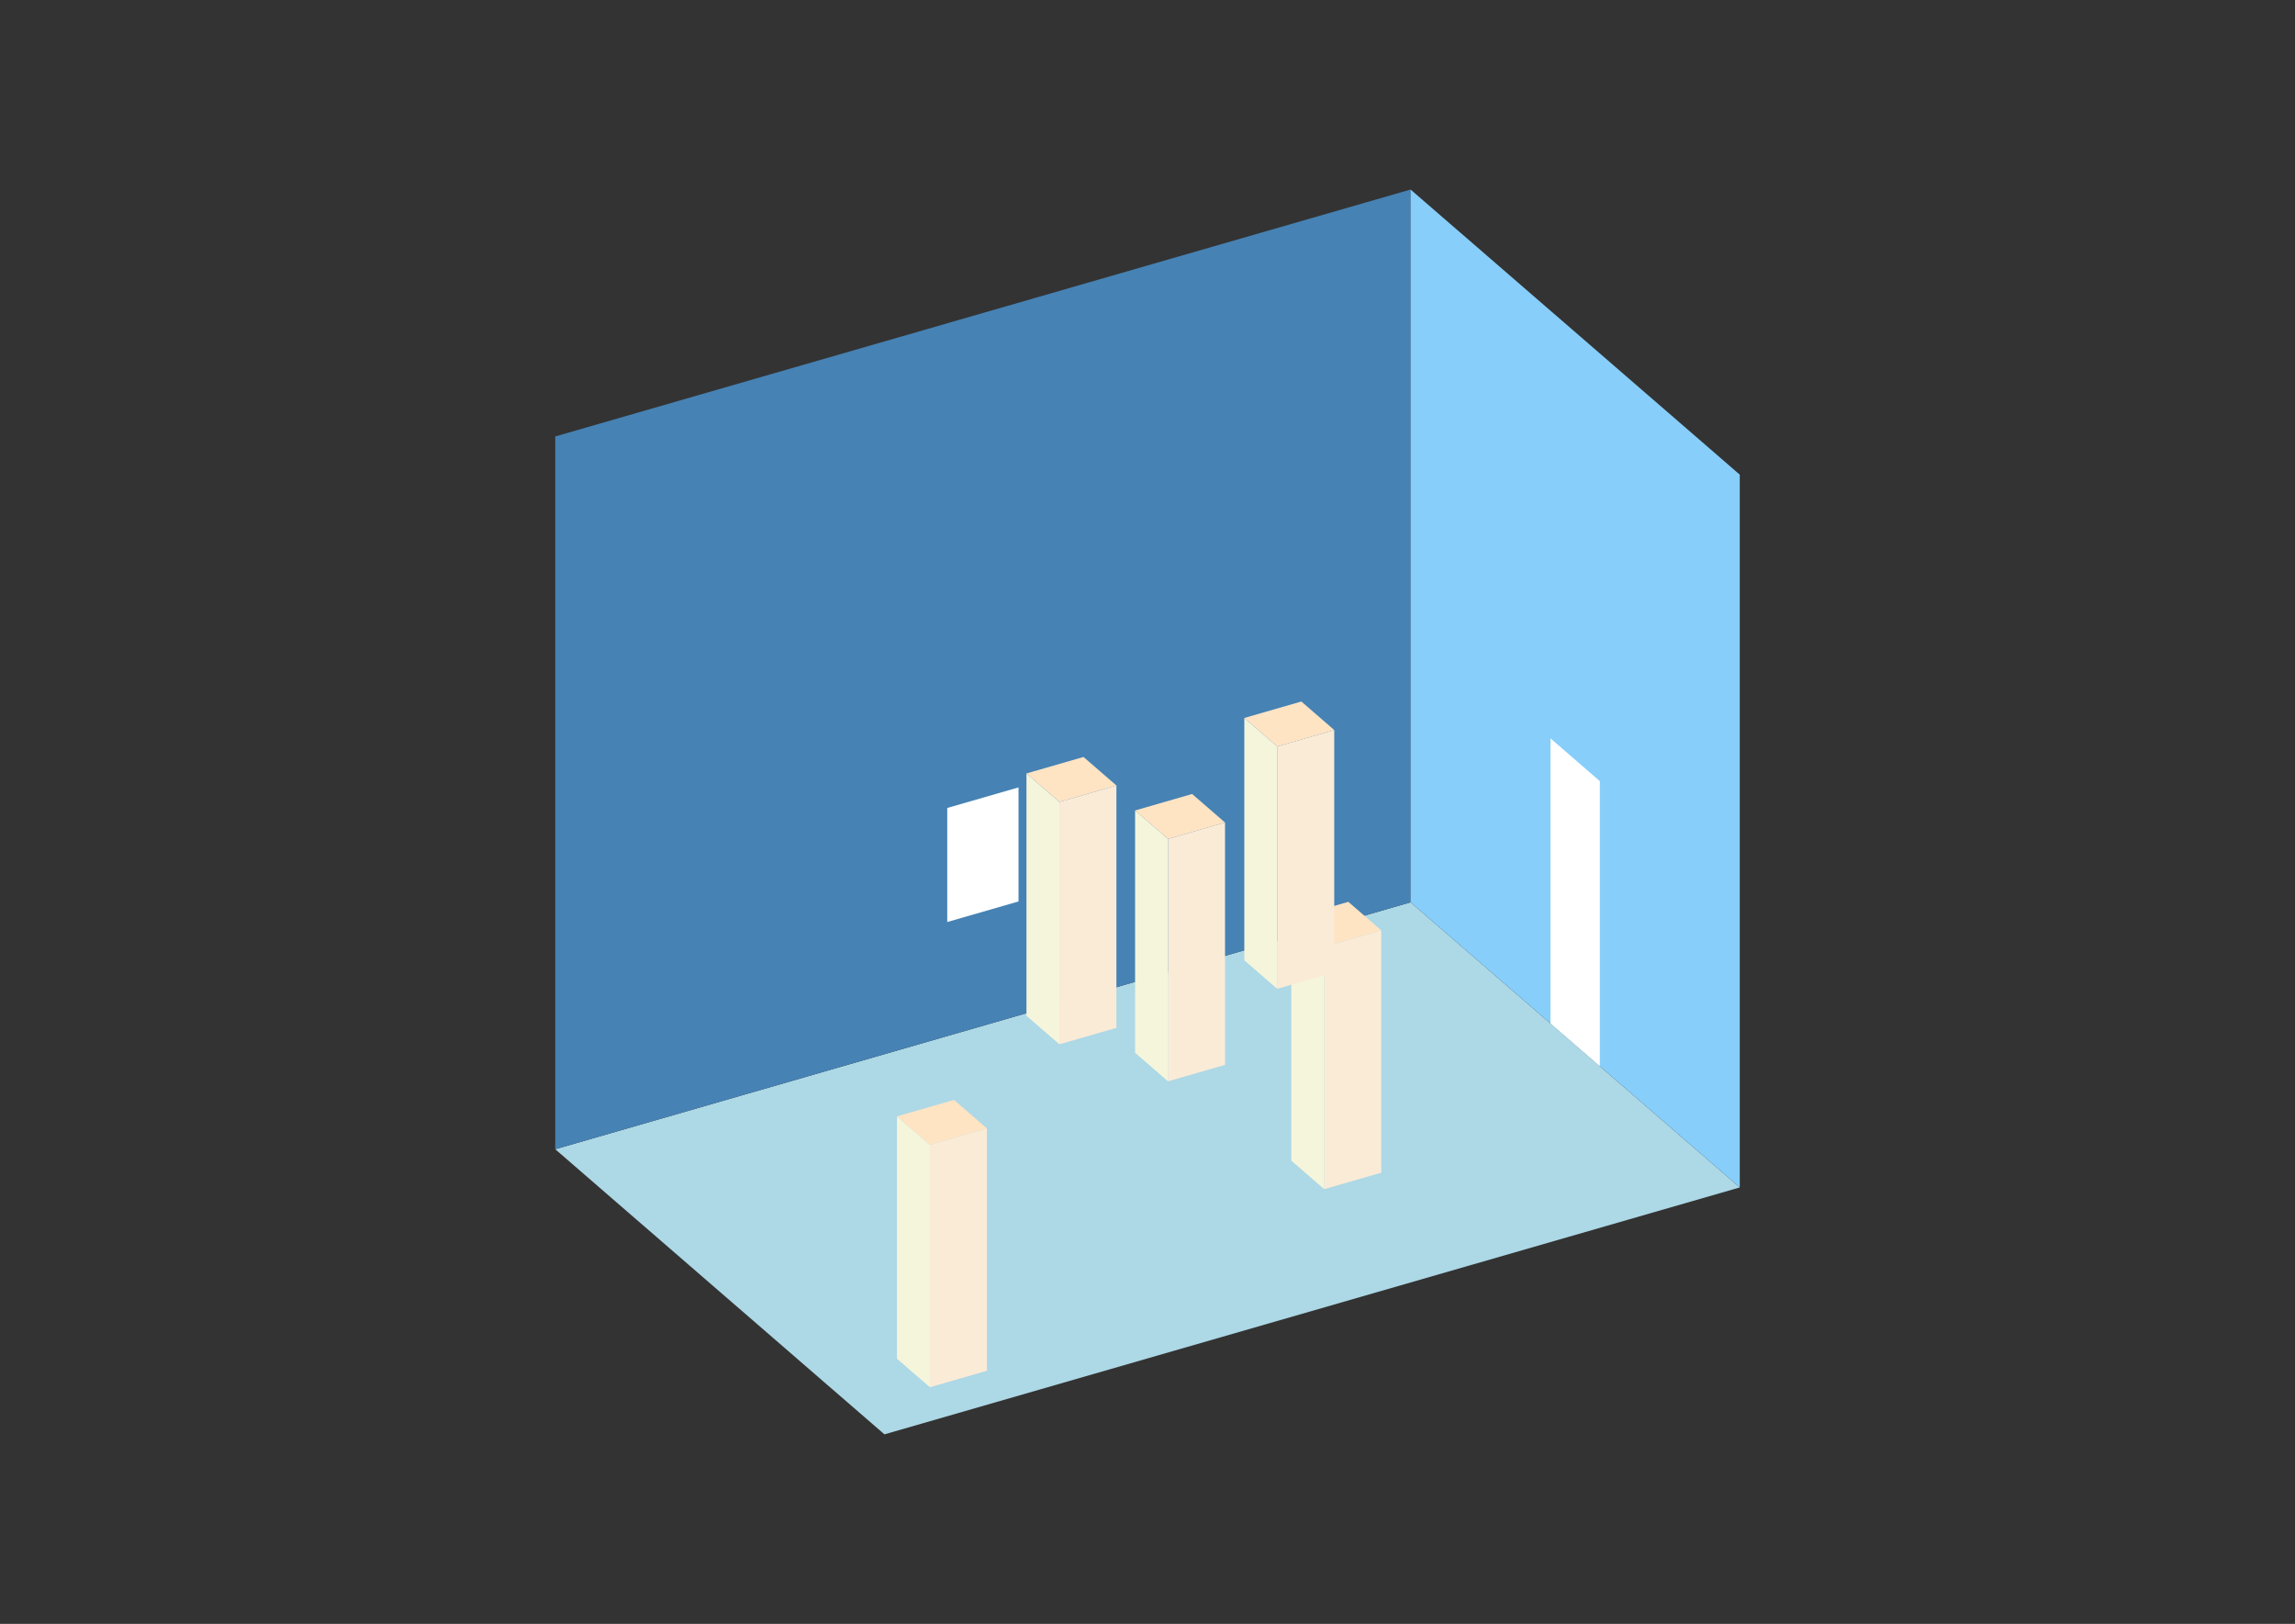 <?xml version="1.0" encoding="UTF-8"?>
<svg
  xmlns="http://www.w3.org/2000/svg"
  width="848"
  height="600"
  style="background-color:white"
>
  <rect width="100%" height="100%" fill="#333333" stroke="none"/>
  <polygon fill="lightblue" points="326.802,529.973 205.158,424.627 521.198,333.394 642.842,438.74" />
  <polygon fill="steelblue" points="205.158,424.627 205.158,161.26 521.198,70.027 521.198,333.394" />
  <polygon fill="lightskyblue" points="642.842,438.74 642.842,175.373 521.198,70.027 521.198,333.394" />
  <polygon fill="white" points="591.144,393.968 591.144,288.621 572.897,272.819 572.897,378.166" />
  <polygon fill="white" points="350.01,340.673 350.01,298.534 376.346,290.931 376.346,333.07" />
  <polygon fill="antiquewhite" points="489.295,439.373 489.295,349.828 510.364,343.746 510.364,433.291" />
  <polygon fill="beige" points="489.295,439.373 489.295,349.828 477.131,339.294 477.131,428.838" />
  <polygon fill="bisque" points="489.295,349.828 477.131,339.294 498.2,333.211 510.364,343.746" />
  <polygon fill="antiquewhite" points="343.592,512.561 343.592,423.016 364.661,416.934 364.661,506.478" />
  <polygon fill="beige" points="343.592,512.561 343.592,423.016 331.427,412.481 331.427,502.026" />
  <polygon fill="bisque" points="343.592,423.016 331.427,412.481 352.496,406.399 364.661,416.934" />
  <polygon fill="antiquewhite" points="471.936,365.36 471.936,275.816 493.005,269.733 493.005,359.278" />
  <polygon fill="beige" points="471.936,365.36 471.936,275.816 459.771,265.281 459.771,354.826" />
  <polygon fill="bisque" points="471.936,275.816 459.771,265.281 480.841,259.199 493.005,269.733" />
  <polygon fill="antiquewhite" points="431.579,399.534 431.579,309.989 452.648,303.907 452.648,393.452" />
  <polygon fill="beige" points="431.579,399.534 431.579,309.989 419.414,299.454 419.414,388.999" />
  <polygon fill="bisque" points="431.579,309.989 419.414,299.454 440.484,293.372 452.648,303.907" />
  <polygon fill="antiquewhite" points="391.443,385.854 391.443,296.309 412.512,290.227 412.512,379.772" />
  <polygon fill="beige" points="391.443,385.854 391.443,296.309 379.279,285.774 379.279,375.319" />
  <polygon fill="bisque" points="391.443,296.309 379.279,285.774 400.348,279.692 412.512,290.227" />
</svg>

